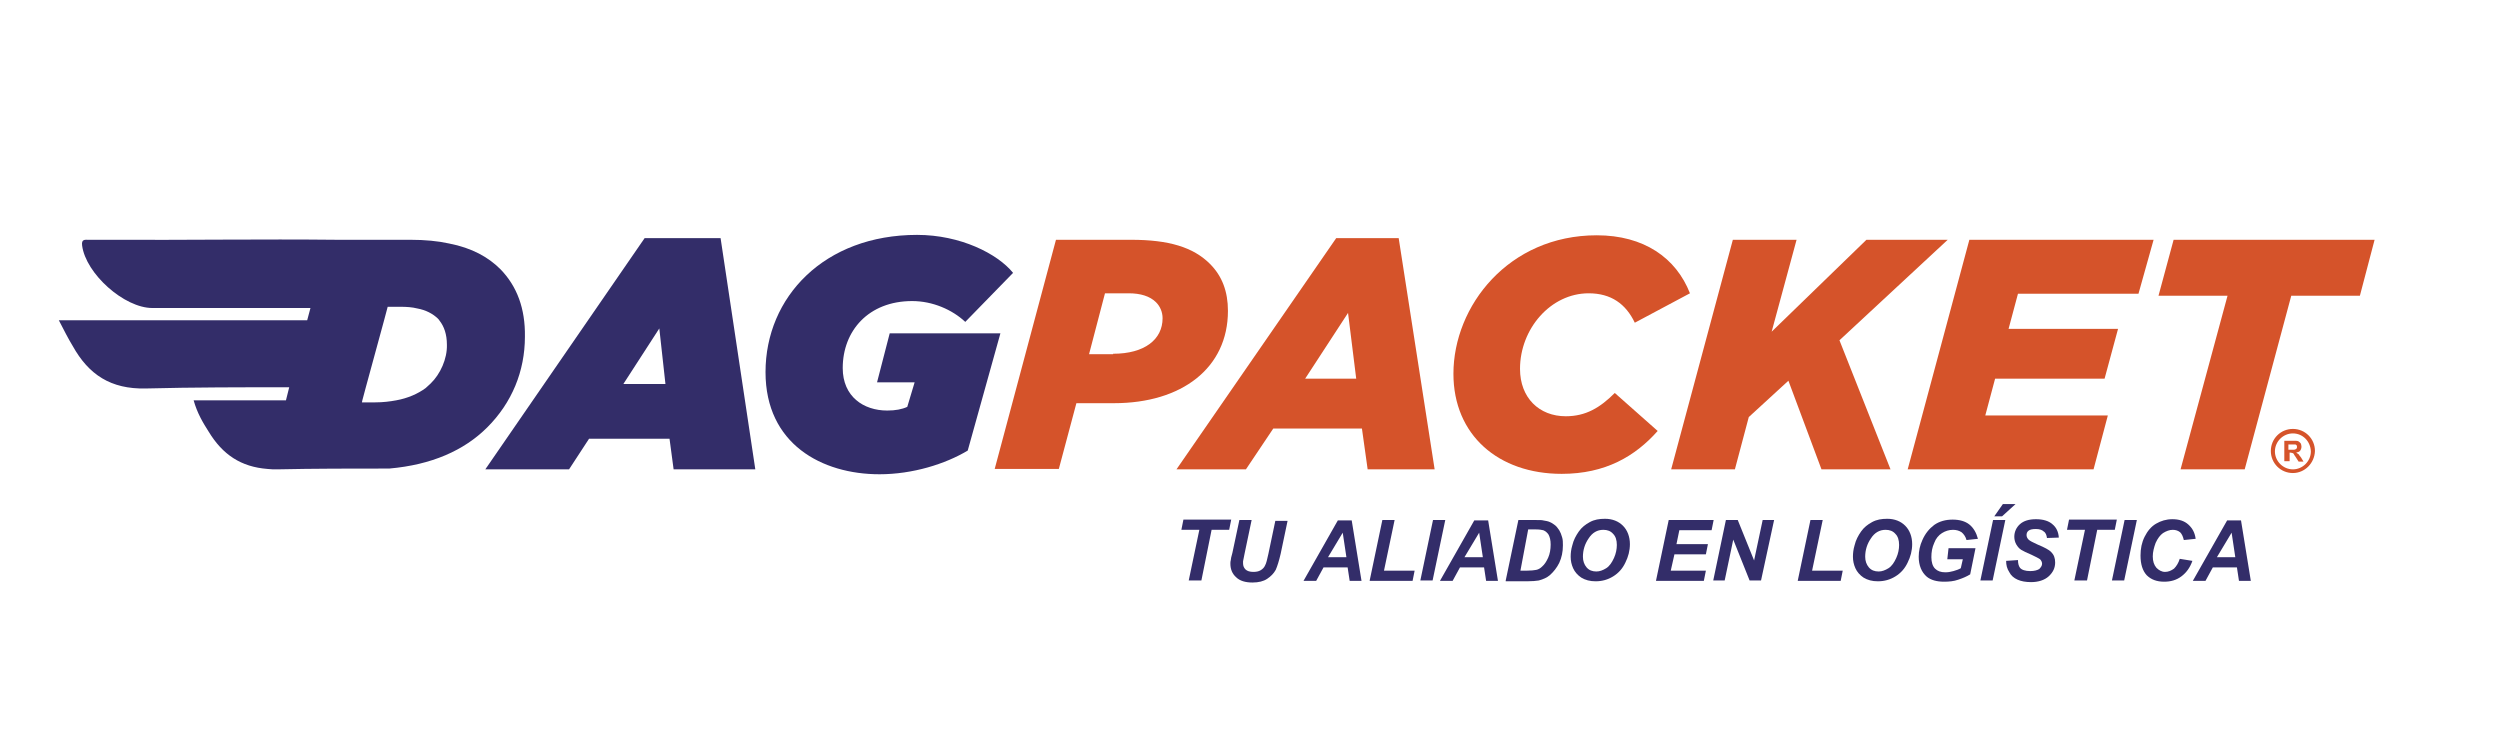 <?xml version="1.0" encoding="utf-8"?>
<!-- Generator: Adobe Illustrator 26.3.1, SVG Export Plug-In . SVG Version: 6.00 Build 0)  -->
<svg version="1.1" id="Capa_1" xmlns="http://www.w3.org/2000/svg" xmlns:xlink="http://www.w3.org/1999/xlink" x="0px" y="0px"
	 viewBox="0 0 612 180" style="enable-background:new 0 0 612 180;" xml:space="preserve">
<style type="text/css">
	.st0{fill:#332D69;}
	.st1{fill:#D5532A;}
</style>
<g>
	<path class="st0" d="M122.5,65.9c-2.9-2.9-6.9-5.2-12.6-6.3c-2.7-0.6-5.9-0.9-9.4-0.9H82.6c-18.7-0.2-37.3,0.1-56,0
		c-1.6,0-3.2,0-4.9,0c-0.9,0-1.8-0.2-1.6,1.4C21,67,30.4,75.4,37.3,75.4c12.9,0,25.8,0,38.7,0l-0.8,3H14.4c1.3,2.5,2.3,4.5,3.4,6.3
		c3.9,7,9.3,10.6,17.9,10.4c11.7-0.3,23.4-0.3,35.1-0.3L70,98H47.4c0.9,3.2,2.3,5.5,3.7,7.7c3.4,5.6,7.9,8.6,14.4,9.1
		c0.8,0.1,1.5,0.1,2.3,0.1c9.2-0.2,18.3-0.2,27.5-0.2c10.3-0.9,18.3-4.4,24-10.1c6-6,9.2-13.7,9.2-22.2
		C128.6,75.6,126.6,70.1,122.5,65.9 M105.4,93.9c-0.4,0.4-0.8,0.7-1.2,1.1c-1.9,1.4-4.4,2.5-7.2,3c-1.6,0.3-3.3,0.5-5.1,0.5h-3.3
		l0.1-0.5l0.8-3L94,78.5l0.8-3l0.1-0.4h3.1c1.6,0,2.9,0.1,4.1,0.4c2.2,0.4,3.8,1.3,5,2.4c0.2,0.2,0.4,0.4,0.5,0.6
		c1.1,1.4,1.8,3.3,1.8,5.9C109.5,87.8,107.8,91.6,105.4,93.9"/>
	<path class="st0" d="M157.8,58.3h18.6l8.5,56.6h-20l-1-7.5h-19.7l-4.9,7.5h-20.5L157.8,58.3z M162.9,94l-1.5-13.6L152.6,94H162.9z"
		/>
	<path class="st0" d="M187.4,91.1c0-18.4,14.4-33.6,37.1-33.6c10.6,0,19.7,4.6,23.5,9.3l-11.7,12c-3.2-3-8-5.1-13-5.1
		c-10.7,0-17,7.3-17,16.4c0,7,5.1,10.4,10.9,10.4c2,0,3.6-0.3,4.9-0.9l1.8-6h-9.2l3.1-12h27.1l-8,28.7c-5.5,3.3-13.5,5.8-21.6,5.8
		C201.2,116.1,187.4,108.7,187.4,91.1"/>
	<path class="st1" d="M258.5,58.7h18.4c9.2,0,15.2,1.8,19.3,5.9c3,3,4.4,6.8,4.4,11.5c0,14-11.3,22.6-27.9,22.6h-9.2l-4.3,16.1
		h-15.7L258.5,58.7z M272.5,86.6c7.7,0,12.1-3.5,12.1-8.7c0-1.5-0.6-2.9-1.6-3.9c-1.5-1.5-3.8-2.2-6.7-2.2h-5.8l-3.9,14.9H272.5z"/>
	<path class="st1" d="M327.1,58.3h15.3l8.8,56.6h-16.4l-1.4-10h-21.7l-6.7,10H288L327.1,58.3z M332,92.7l-2-16.1l-10.5,16.1H332z"/>
	<path class="st1" d="M355.8,91.5c0-16.6,13.5-33.9,35.1-33.9c11.5,0,19.4,5.5,22.8,14.2L400.2,79c-2.2-4.6-5.8-7.2-11.3-7.2
		c-9.3,0-16.8,8.7-16.8,18.5c0,7.1,4.7,11.6,11.2,11.6c4.9,0,8.4-2.1,12-5.7l10.5,9.3c-5.5,6.2-12.8,10.5-23.5,10.5
		C366.8,116,355.8,106.5,355.8,91.5"/>
	<polygon class="st1" points="424.2,58.7 439.8,58.7 433.7,81.2 456.9,58.7 476.8,58.7 450.3,83.3 462.8,114.9 445.9,114.9 
		437.8,93.2 428.1,102.1 424.7,114.9 409.1,114.9 	"/>
	<polygon class="st1" points="482.1,58.7 527.2,58.7 523.5,71.9 494,71.9 491.7,80.5 518.5,80.5 515.2,92.7 488.4,92.7 486,101.7 
		516,101.7 512.5,114.9 467,114.9 	"/>
	<polygon class="st1" points="545.3,72.4 528.4,72.4 532.1,58.7 581.3,58.7 577.7,72.4 560.9,72.4 549.5,114.9 533.8,114.9 	"/>
	<path class="st1" d="M561.3,115.8c-3,0-5.4-2.4-5.4-5.4c0-3,2.4-5.4,5.4-5.4s5.4,2.4,5.4,5.4C566.6,113.4,564.2,115.8,561.3,115.8
		 M561.3,106.1c-2.4,0-4.4,2-4.4,4.4c0,2.4,2,4.4,4.4,4.4c2.4,0,4.4-2,4.4-4.4C565.6,108,563.7,106.1,561.3,106.1"/>
	<path class="st1" d="M559.2,113v-5.1h2.2c0.5,0,0.9,0,1.2,0.1c0.2,0.1,0.4,0.3,0.6,0.5c0.1,0.2,0.2,0.5,0.2,0.8
		c0,0.4-0.1,0.7-0.3,1c-0.2,0.3-0.6,0.4-1,0.5c0.2,0.1,0.4,0.3,0.6,0.4c0.1,0.2,0.3,0.4,0.6,0.8l0.6,1h-1.2l-0.7-1.1
		c-0.3-0.4-0.4-0.6-0.5-0.8c-0.1-0.1-0.2-0.2-0.3-0.2c-0.1,0-0.3-0.1-0.5-0.1h-0.2v2.1H559.2z M560.2,110.1h0.8c0.5,0,0.8,0,0.9-0.1
		c0.1,0,0.2-0.1,0.3-0.2c0.1-0.1,0.1-0.2,0.1-0.4c0-0.2,0-0.3-0.1-0.4c-0.1-0.1-0.2-0.2-0.4-0.2c-0.1,0-0.3,0-0.8,0h-0.8V110.1z"/>
	<g>
		<path class="st0" d="M294.1,142.1H291l2.6-12.4h-4.4l0.5-2.5h11.7l-0.5,2.5h-4.3L294.1,142.1z"/>
		<path class="st0" d="M303.4,127.3h3l-1.7,8.1l-0.4,2c0,0.2,0,0.3,0,0.5c0,0.6,0.2,1.1,0.6,1.5c0.4,0.4,1.1,0.6,1.9,0.6
			c0.7,0,1.3-0.1,1.8-0.4c0.5-0.3,0.9-0.7,1.1-1.2c0.3-0.5,0.5-1.5,0.8-2.8l1.7-8.1h3l-1.7,8.1c-0.4,1.7-0.8,3-1.2,3.9
			c-0.5,0.9-1.2,1.6-2.1,2.2c-0.9,0.6-2.1,0.9-3.6,0.9c-1.7,0-3.1-0.4-4-1.3c-0.9-0.8-1.4-1.9-1.4-3.3c0-0.3,0-0.6,0.1-0.9
			c0-0.2,0.1-0.8,0.4-1.8L303.4,127.3z"/>
		<path class="st0" d="M329.9,138.9h-5.9l-1.8,3.3h-3.1l8.4-14.8h3.4l2.4,14.8h-2.9L329.9,138.9z M329.6,136.4l-0.9-6l-3.6,6H329.6z
			"/>
		<path class="st0" d="M335.3,142.1l3.1-14.8h3l-2.6,12.4h7.5l-0.5,2.5H335.3z"/>
		<path class="st0" d="M347.7,142.1l3.1-14.8h3l-3.1,14.8H347.7z"/>
		<path class="st0" d="M363.3,138.9h-5.9l-1.8,3.3h-3.1l8.4-14.8h3.4l2.4,14.8h-2.9L363.3,138.9z M363,136.4l-0.9-6l-3.6,6H363z"/>
		<path class="st0" d="M368.6,142.1l3.1-14.8h4c1.1,0,1.8,0,2.1,0.1c0.6,0.1,1.2,0.2,1.6,0.4c0.5,0.2,0.9,0.5,1.3,0.8
			c0.4,0.3,0.7,0.8,1,1.2c0.3,0.5,0.5,1,0.7,1.7c0.2,0.6,0.2,1.3,0.2,2c0,1.6-0.3,3-0.9,4.3c-0.6,1.2-1.4,2.2-2.3,3
			c-0.7,0.6-1.6,1-2.7,1.3c-0.6,0.1-1.6,0.2-2.9,0.2H368.6z M372.2,139.7h1.5c1.1,0,1.9-0.1,2.4-0.2c0.5-0.1,1-0.4,1.4-0.8
			c0.6-0.5,1.1-1.3,1.5-2.2c0.4-0.9,0.6-2,0.6-3.2c0-1.1-0.2-1.8-0.5-2.4c-0.3-0.5-0.8-0.9-1.3-1.1c-0.4-0.1-1-0.2-1.9-0.2h-1.8
			L372.2,139.7z"/>
		<path class="st0" d="M384.5,136.3c0-0.9,0.1-1.8,0.4-2.8c0.3-1.3,0.9-2.4,1.6-3.4c0.7-1,1.6-1.7,2.7-2.3c1.1-0.6,2.3-0.8,3.7-0.8
			c1.8,0,3.3,0.6,4.4,1.7c1.1,1.1,1.7,2.7,1.7,4.5c0,1.6-0.4,3.1-1.1,4.5c-0.7,1.5-1.7,2.6-3,3.4c-1.3,0.8-2.7,1.2-4.3,1.2
			c-1.4,0-2.5-0.3-3.5-0.9c-0.9-0.6-1.6-1.4-2-2.3C384.7,138.2,384.5,137.3,384.5,136.3z M387.5,136.3c0,1,0.3,1.9,0.9,2.6
			c0.6,0.7,1.4,1,2.4,1c0.8,0,1.6-0.3,2.4-0.8c0.8-0.5,1.4-1.4,1.9-2.5c0.5-1.1,0.7-2.2,0.7-3.2c0-1.2-0.3-2.1-0.9-2.7
			c-0.6-0.7-1.4-1-2.4-1c-1.5,0-2.7,0.7-3.6,2.1C388,133.1,387.5,134.6,387.5,136.3z"/>
		<path class="st0" d="M405.4,142.1l3.1-14.8h11l-0.5,2.5h-7.9l-0.7,3.4h7.7l-0.5,2.5h-7.7l-0.9,4h8.6l-0.5,2.5H405.4z"/>
		<path class="st0" d="M431.1,142.1h-2.8l-4-10l-2.1,10h-2.8l3.1-14.8h2.9l4,9.9l2.1-9.9h2.8L431.1,142.1z"/>
		<path class="st0" d="M440.1,142.1l3.1-14.8h3l-2.6,12.4h7.5l-0.5,2.5H440.1z"/>
		<path class="st0" d="M453.6,136.3c0-0.9,0.1-1.8,0.4-2.8c0.3-1.3,0.9-2.4,1.6-3.4c0.7-1,1.6-1.7,2.7-2.3c1.1-0.6,2.3-0.8,3.7-0.8
			c1.8,0,3.3,0.6,4.4,1.7c1.1,1.1,1.7,2.7,1.7,4.5c0,1.6-0.4,3.1-1.1,4.5c-0.7,1.5-1.7,2.6-3,3.4c-1.3,0.8-2.7,1.2-4.3,1.2
			c-1.4,0-2.5-0.3-3.5-0.9c-0.9-0.6-1.6-1.4-2-2.3C453.8,138.2,453.6,137.3,453.6,136.3z M456.6,136.3c0,1,0.3,1.9,0.9,2.6
			c0.6,0.7,1.4,1,2.4,1c0.8,0,1.6-0.3,2.4-0.8c0.8-0.5,1.4-1.4,1.9-2.5c0.5-1.1,0.7-2.2,0.7-3.2c0-1.2-0.3-2.1-0.9-2.7
			c-0.6-0.7-1.4-1-2.4-1c-1.5,0-2.7,0.7-3.6,2.1C457.1,133.1,456.6,134.6,456.6,136.3z"/>
		<path class="st0" d="M477,134.2h6.6l-1.3,6.4c-0.8,0.5-1.7,0.9-2.9,1.3c-1.1,0.4-2.3,0.5-3.5,0.5c-1.8,0-3.2-0.4-4.2-1.2
			c-1.3-1.1-2-2.8-2-4.9c0-1.4,0.3-2.8,0.9-4.1c0.7-1.6,1.7-2.8,2.9-3.7c1.3-0.9,2.8-1.3,4.5-1.3c1.7,0,3.1,0.4,4.1,1.2
			c1,0.8,1.7,2,2.1,3.5l-2.8,0.3c-0.2-0.8-0.7-1.5-1.2-1.9c-0.6-0.4-1.3-0.6-2.1-0.6c-1,0-1.9,0.3-2.7,0.8c-0.8,0.5-1.5,1.3-1.9,2.4
			c-0.5,1.1-0.7,2.2-0.7,3.5c0,1.2,0.3,2.2,0.9,2.8s1.4,0.9,2.5,0.9c0.7,0,1.3-0.1,2-0.3c0.7-0.2,1.3-0.4,1.8-0.7l0.5-2.2h-3.8
			L477,134.2z"/>
		<path class="st0" d="M484.8,142.1l3.1-14.8h3l-3.1,14.8H484.8z M490.3,123.4h3.1l-3.3,3h-1.9L490.3,123.4z"/>
		<path class="st0" d="M491.1,137.3l2.9-0.2c0,0.9,0.2,1.5,0.5,1.9c0.4,0.5,1.3,0.8,2.5,0.8c1,0,1.7-0.2,2.2-0.5
			c0.4-0.4,0.7-0.8,0.7-1.3c0-0.4-0.2-0.8-0.5-1.1c-0.3-0.2-1-0.6-2.1-1.1c-1.2-0.5-2-0.9-2.5-1.2c-0.5-0.3-0.9-0.8-1.2-1.3
			c-0.3-0.5-0.5-1.2-0.5-1.9c0-1.2,0.5-2.3,1.4-3.1c0.9-0.8,2.2-1.2,3.9-1.2c1.7,0,3.1,0.4,4,1.2c1,0.8,1.5,1.9,1.6,3.3l-2.9,0.1
			c-0.1-0.7-0.3-1.3-0.8-1.6c-0.4-0.4-1.1-0.6-1.9-0.6c-0.8,0-1.4,0.1-1.8,0.4c-0.4,0.3-0.5,0.7-0.5,1.1c0,0.4,0.2,0.8,0.5,1.1
			c0.3,0.3,1.1,0.7,2.2,1.2c1.7,0.7,2.8,1.3,3.3,1.8c0.7,0.7,1,1.5,1,2.6c0,1.3-0.5,2.4-1.6,3.4c-1,0.9-2.5,1.4-4.3,1.4
			c-1.3,0-2.4-0.2-3.3-0.6c-0.9-0.4-1.6-1-2-1.8C491.3,139.2,491.1,138.3,491.1,137.3z"/>
		<path class="st0" d="M510.9,142.1h-3.1l2.6-12.4h-4.4l0.5-2.5h11.7l-0.5,2.5h-4.3L510.9,142.1z"/>
		<path class="st0" d="M517,142.1l3.1-14.8h3l-3.1,14.8H517z"/>
		<path class="st0" d="M533.6,136.8l3.1,0.5c-0.6,1.7-1.5,2.9-2.7,3.8c-1.2,0.9-2.6,1.3-4.2,1.3c-1.8,0-3.2-0.5-4.3-1.6
			c-1-1.1-1.5-2.7-1.5-4.8c0-1.7,0.3-3.2,1-4.6c0.7-1.4,1.6-2.5,2.8-3.2c1.2-0.7,2.5-1.1,4-1.1c1.6,0,2.9,0.4,3.9,1.3
			c1,0.9,1.6,2,1.8,3.5l-2.9,0.3c-0.2-0.9-0.5-1.5-0.9-1.9c-0.5-0.4-1.1-0.6-1.8-0.6c-0.8,0-1.6,0.3-2.4,0.8
			c-0.7,0.5-1.3,1.3-1.8,2.4c-0.4,1.1-0.7,2.2-0.7,3.3c0,1.2,0.3,2.1,0.9,2.8c0.6,0.6,1.3,1,2.1,1c0.8,0,1.5-0.3,2.2-0.8
			C532.8,138.6,533.3,137.8,533.6,136.8z"/>
		<path class="st0" d="M547.6,138.9h-5.9l-1.8,3.3h-3.1l8.4-14.8h3.4l2.4,14.8h-2.9L547.6,138.9z M547.2,136.4l-0.9-6l-3.6,6H547.2z
			"/>
	</g>
</g>
</svg>
